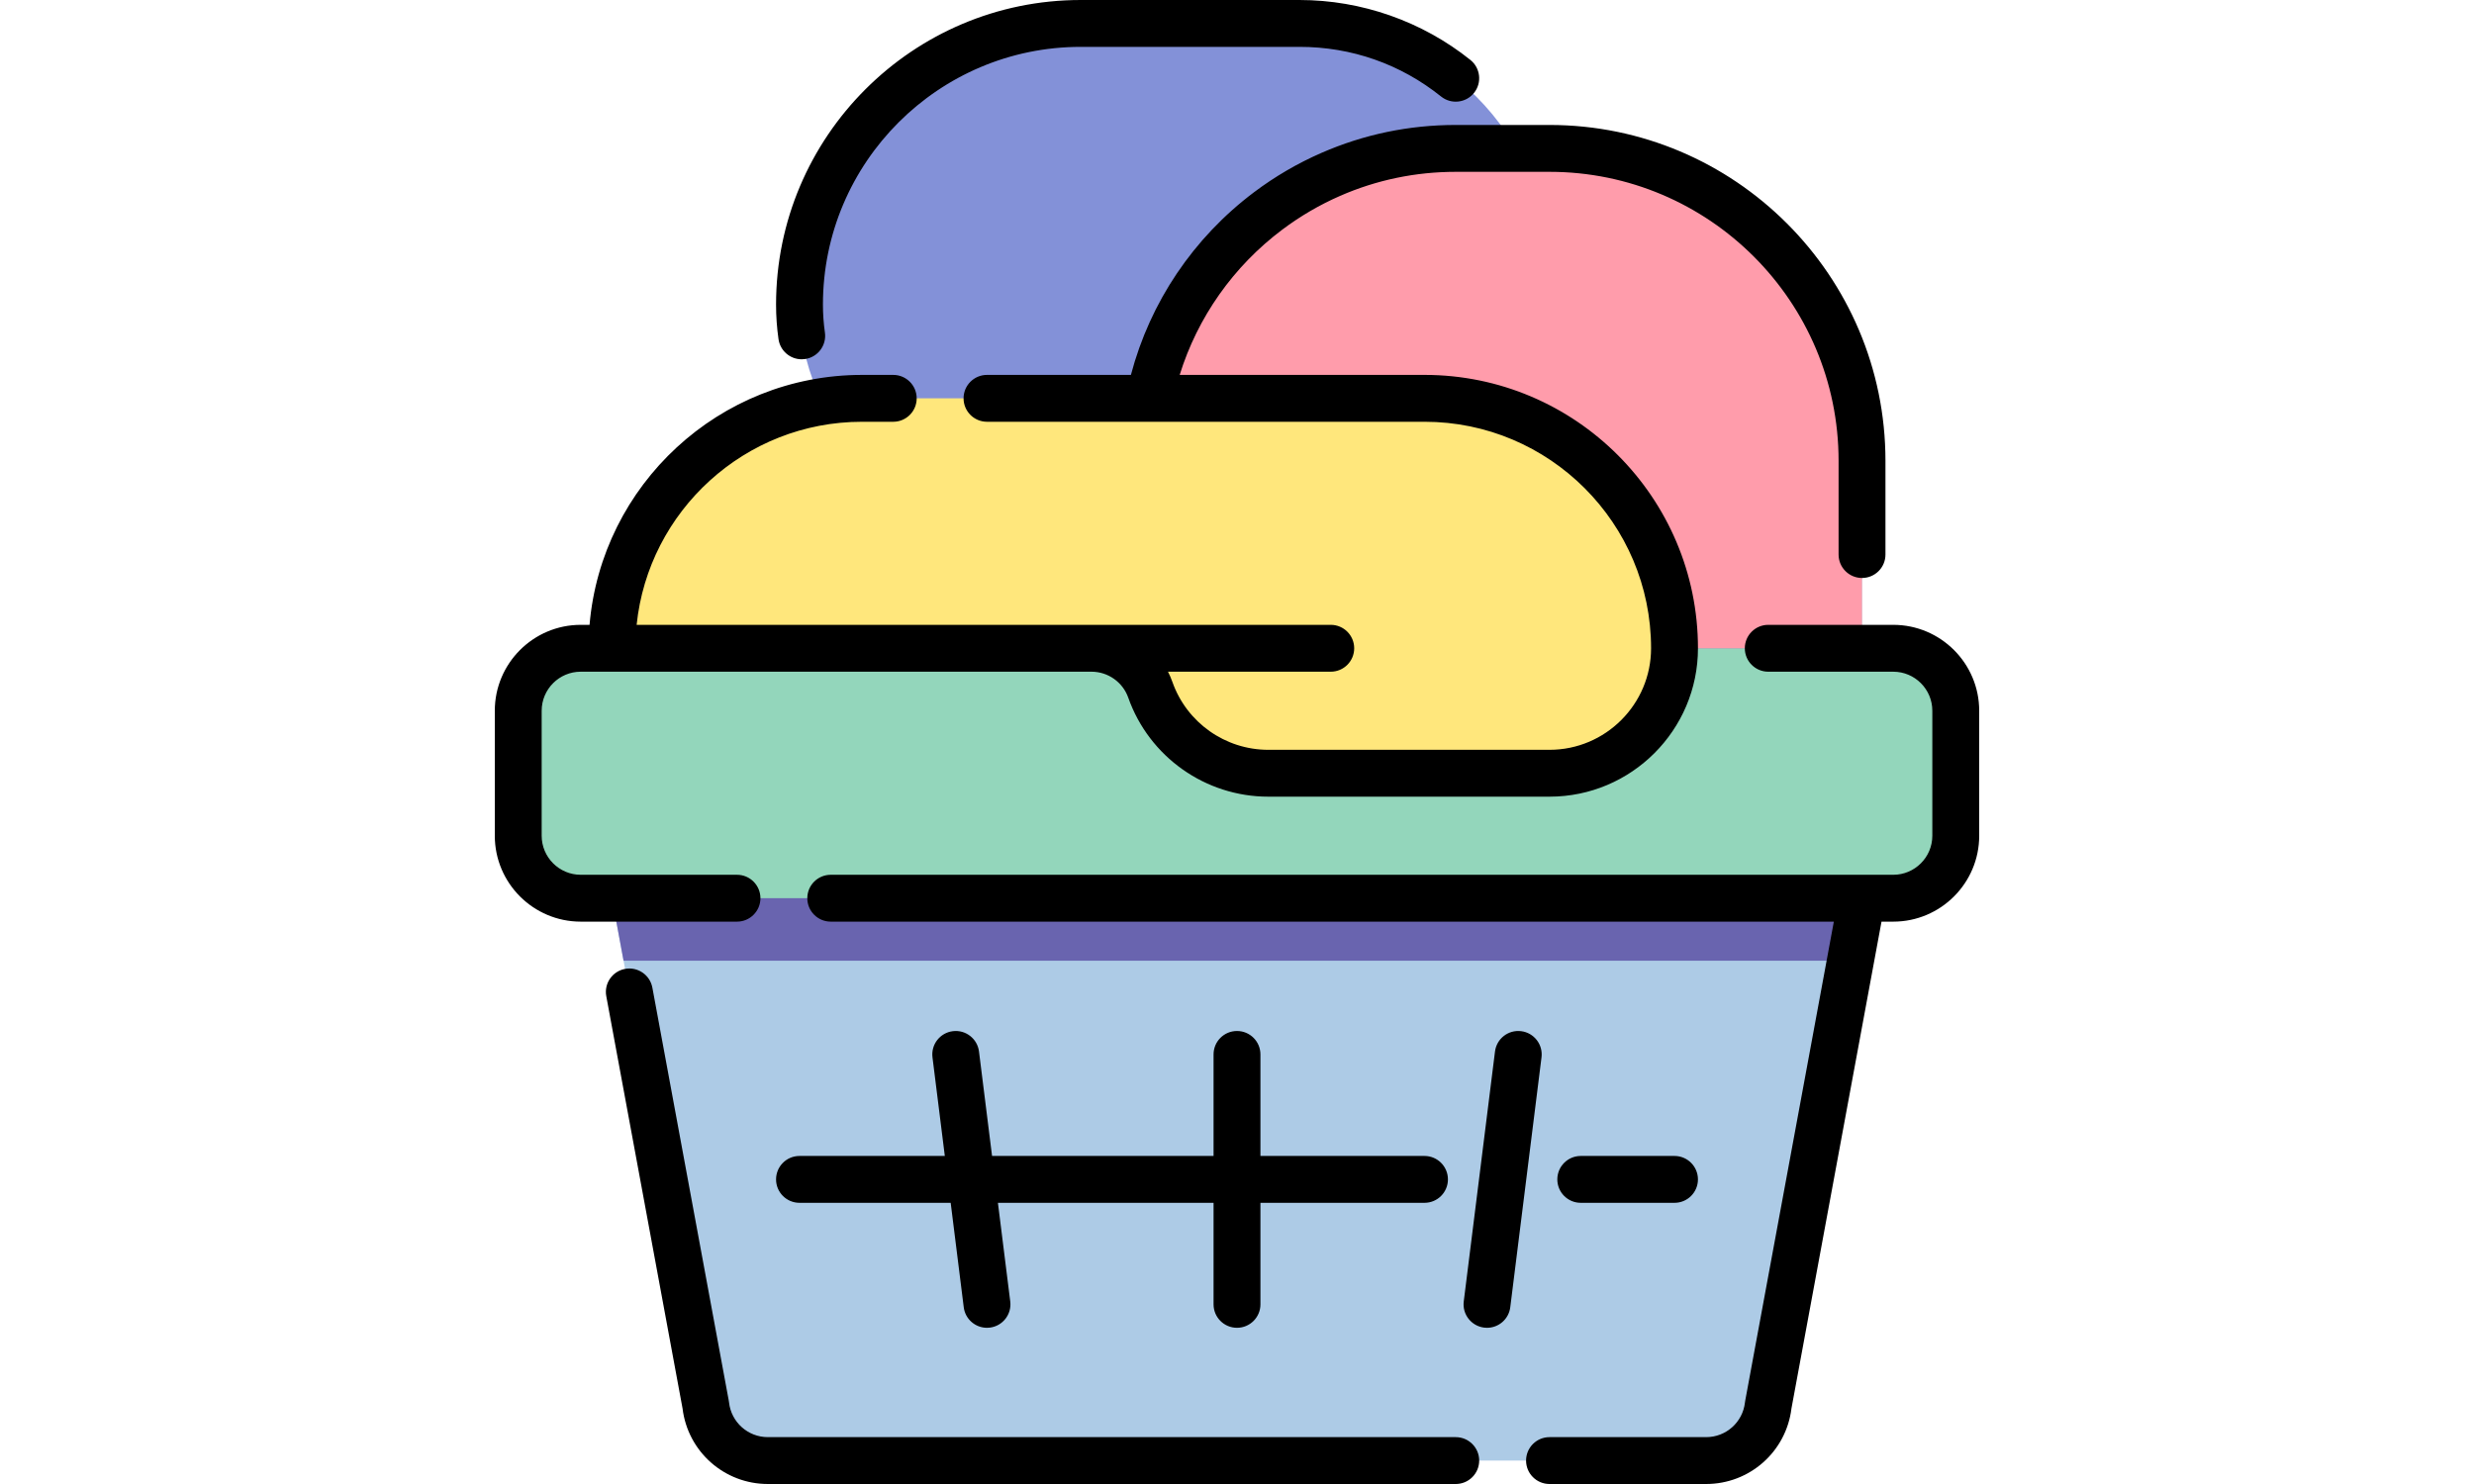 <svg height="120px" width="200px" version="1.1" id="Layer_1" xmlns="http://www.w3.org/2000/svg" xmlns:xlink="http://www.w3.org/1999/xlink" viewBox="0 0 512 512" xml:space="preserve" fill="#000000"><g id="SVGRepo_bgCarrier" stroke-width="0"></g><g id="SVGRepo_tracerCarrier" stroke-linecap="round" stroke-linejoin="round"></g><g id="SVGRepo_iconCarrier"> <path style="fill:#adcbe6;" d="M503.916,245.221v43.116c0,11.906-9.651,21.558-21.558,21.558h-10.779l-32.337,174.843 c-1.213,10.918-10.442,19.178-21.426,19.178H94.184c-10.985,0-20.213-8.26-21.426-19.178L40.421,309.895H29.642 c-11.906,0-21.558-9.651-21.558-21.558v-43.116c0-11.906,9.651-21.558,21.558-21.558h10.779l0,0 c0-47.625,38.607-86.232,86.232-86.232h99.168C235.809,88.231,279.305,51.2,331.453,51.2h32.337 c59.531,0,107.789,48.258,107.789,107.789v64.674h10.779C494.264,223.663,503.916,233.315,503.916,245.221z"></path> <path style="fill:#6964af;" d="M503.916,245.221v43.116c0,11.906-9.651,21.558-21.558,21.558h-10.779l-3.987,21.558H44.408 l-3.987-21.558H29.642c-11.906,0-21.558-9.651-21.558-21.558v-43.116c0-11.906,9.651-21.558,21.558-21.558h452.716 C494.264,223.663,503.916,233.315,503.916,245.221z"></path> <path style="fill:#8391d8;" d="M299.116,180.547H180.547c-41.671,0-75.453-33.781-75.453-75.453l0,0 c0-53.578,43.433-97.011,97.011-97.011h75.453c47.625,0,86.232,38.607,86.232,86.232v21.558 C363.789,151.592,334.834,180.547,299.116,180.547z"></path> <path style="fill:#93D6BB;" d="M503.916,245.221v43.116c0,11.906-9.651,21.558-21.558,21.558H29.642 c-11.906,0-21.558-9.651-21.558-21.558v-43.116c0-11.906,9.651-21.558,21.558-21.558h452.716 C494.264,223.663,503.916,233.315,503.916,245.221z"></path> <path style="fill:#FF9CAB;" d="M331.453,51.2h32.337c59.53,0,107.789,48.26,107.789,107.789v64.674H223.663v-64.674 C223.663,99.46,271.923,51.2,331.453,51.2z"></path> <path style="fill:#FFE77C;" d="M406.905,223.663L406.905,223.663c0,23.813-19.304,43.116-43.116,43.116h-97.011 c-18.781,0-34.758-12.009-40.67-28.766c-3.036-8.606-11.182-14.35-20.309-14.35H40.421l0,0c0-47.625,38.607-86.232,86.232-86.232 h194.021C368.298,137.432,406.905,176.039,406.905,223.663z"></path> <path d="M83.537,317.979H29.642C13.297,317.979,0,304.681,0,288.337v-43.116c0-16.344,13.297-29.642,29.642-29.642h3.038 c4.114-48.236,44.69-86.232,93.973-86.232h10.779c4.465,0,8.084,3.618,8.084,8.084c0,4.466-3.62,8.084-8.084,8.084h-10.779 c-40.361,0-73.673,30.758-77.732,70.063h239.417c4.466,0,8.084,3.618,8.084,8.084s-3.618,8.084-8.084,8.084h-56.138 c0.584,1.146,1.097,2.34,1.533,3.574c4.932,13.98,18.213,23.373,33.047,23.373h97.011c19.317,0,35.032-15.715,35.032-35.032 c0-43.091-35.056-78.147-78.147-78.147h-94.688c-0.106,0.002-0.21,0.002-0.317,0h-55.901c-4.465,0-8.084-3.618-8.084-8.084 c0-4.466,3.62-8.084,8.084-8.084h49.638c6.619-25.097,21.538-47.3,42.506-63.053c7.182-5.396,14.983-9.949,23.189-13.534 c14.646-6.399,30.241-9.645,46.352-9.645h32.337c63.892,0,115.874,51.981,115.874,115.874v32.337c0,4.466-3.618,8.084-8.084,8.084 s-8.084-3.618-8.084-8.084v-32.337c0-54.978-44.727-99.705-99.705-99.705h-32.337c-13.868,0-27.285,2.791-39.879,8.292 c-7.057,3.083-13.768,7.001-19.95,11.644c-16.89,12.691-29.22,30.236-35.399,50.126h84.449c52.006,0,94.316,42.31,94.316,94.316 c0,28.231-22.969,51.2-51.2,51.2h-97.011c-21.676,0-41.084-13.728-48.294-34.161c-1.89-5.356-6.988-8.955-12.685-8.955H29.642 c-7.43,0-13.474,6.044-13.474,13.474v43.116c0,7.43,6.044,13.474,13.474,13.474h53.895c4.465,0,8.084,3.618,8.084,8.084 S88.001,317.979,83.537,317.979z M105.849,123.959c0.382,0,0.766-0.027,1.155-0.082c4.419-0.633,7.49-4.729,6.858-9.148 c-0.453-3.166-0.682-6.407-0.682-9.634c0-49.033,39.892-88.926,88.926-88.926h75.453c17.964,0,34.85,5.925,48.836,17.134 c3.483,2.792,8.57,2.231,11.364-1.253c2.792-3.483,2.231-8.571-1.253-11.364C319.863,7.346,298.928,0,277.558,0h-75.453 C144.155,0,97.011,47.145,97.011,105.095c0,3.99,0.285,8.002,0.846,11.925C98.433,121.051,101.891,123.959,105.849,123.959z M331.453,495.832H94.183c-6.875,0-12.632-5.152-13.391-11.985c-0.022-0.194-0.05-0.386-0.085-0.578L54.351,340.761 c-0.812-4.39-5.032-7.293-9.42-6.479c-4.39,0.812-7.292,5.029-6.479,9.42L64.76,485.945C66.57,500.821,79.164,512,94.183,512 h237.269c4.466,0,8.084-3.618,8.084-8.084S335.918,495.832,331.453,495.832z M97.011,406.905c0,4.466,3.62,8.084,8.084,8.084h52.147 l4.505,36.035c0.511,4.09,3.994,7.082,8.012,7.082c0.334,0,0.673-0.022,1.012-0.064c4.43-0.554,7.573-4.595,7.019-9.025 l-4.253-34.028h74.379v35.032c0,4.466,3.62,8.084,8.084,8.084c4.466,0,8.084-3.618,8.084-8.084v-35.032h56.589 c4.466,0,8.084-3.618,8.084-8.084s-3.618-8.084-8.084-8.084h-56.589v-35.032c0-4.466-3.618-8.084-8.084-8.084 c-4.465,0-8.084,3.618-8.084,8.084v35.032h-76.4l-4.505-36.035c-0.554-4.429-4.597-7.573-9.024-7.019 c-4.43,0.554-7.573,4.595-7.019,9.025l4.253,34.029h-50.126C100.63,398.821,97.011,402.44,97.011,406.905z M354.014,355.768 c-4.432-0.556-8.471,2.589-9.025,7.019l-10.779,86.232c-0.554,4.43,2.589,8.471,7.019,9.025c0.341,0.042,0.679,0.064,1.013,0.064 c4.017,0,7.5-2.992,8.012-7.082l10.779-86.232C361.586,360.362,358.443,356.321,354.014,355.768z M406.905,414.989 c4.466,0,8.084-3.618,8.084-8.084s-3.618-8.084-8.084-8.084h-32.337c-4.466,0-8.084,3.618-8.084,8.084s3.618,8.084,8.084,8.084 H406.905z M482.358,215.579h-43.116c-4.466,0-8.084,3.618-8.084,8.084s3.618,8.084,8.084,8.084h43.116 c7.43,0,13.474,6.044,13.474,13.474v43.116c0,7.43-6.044,13.474-13.474,13.474h-10.637c-0.101-0.002-0.202-0.002-0.302,0H115.874 c-4.465,0-8.084,3.618-8.084,8.084s3.62,8.084,8.084,8.084h345.988l-30.569,165.29c-0.036,0.192-0.065,0.384-0.085,0.578 c-0.759,6.833-6.516,11.985-13.392,11.985h-54.026c-4.466,0-8.084,3.618-8.084,8.084s3.618,8.084,8.084,8.084h54.026 c15.022,0,27.615-11.18,29.425-26.056l31.064-167.965h4.053c16.344,0,29.642-13.298,29.642-29.642v-43.116 C512,228.877,498.702,215.579,482.358,215.579z"></path> </g></svg>
